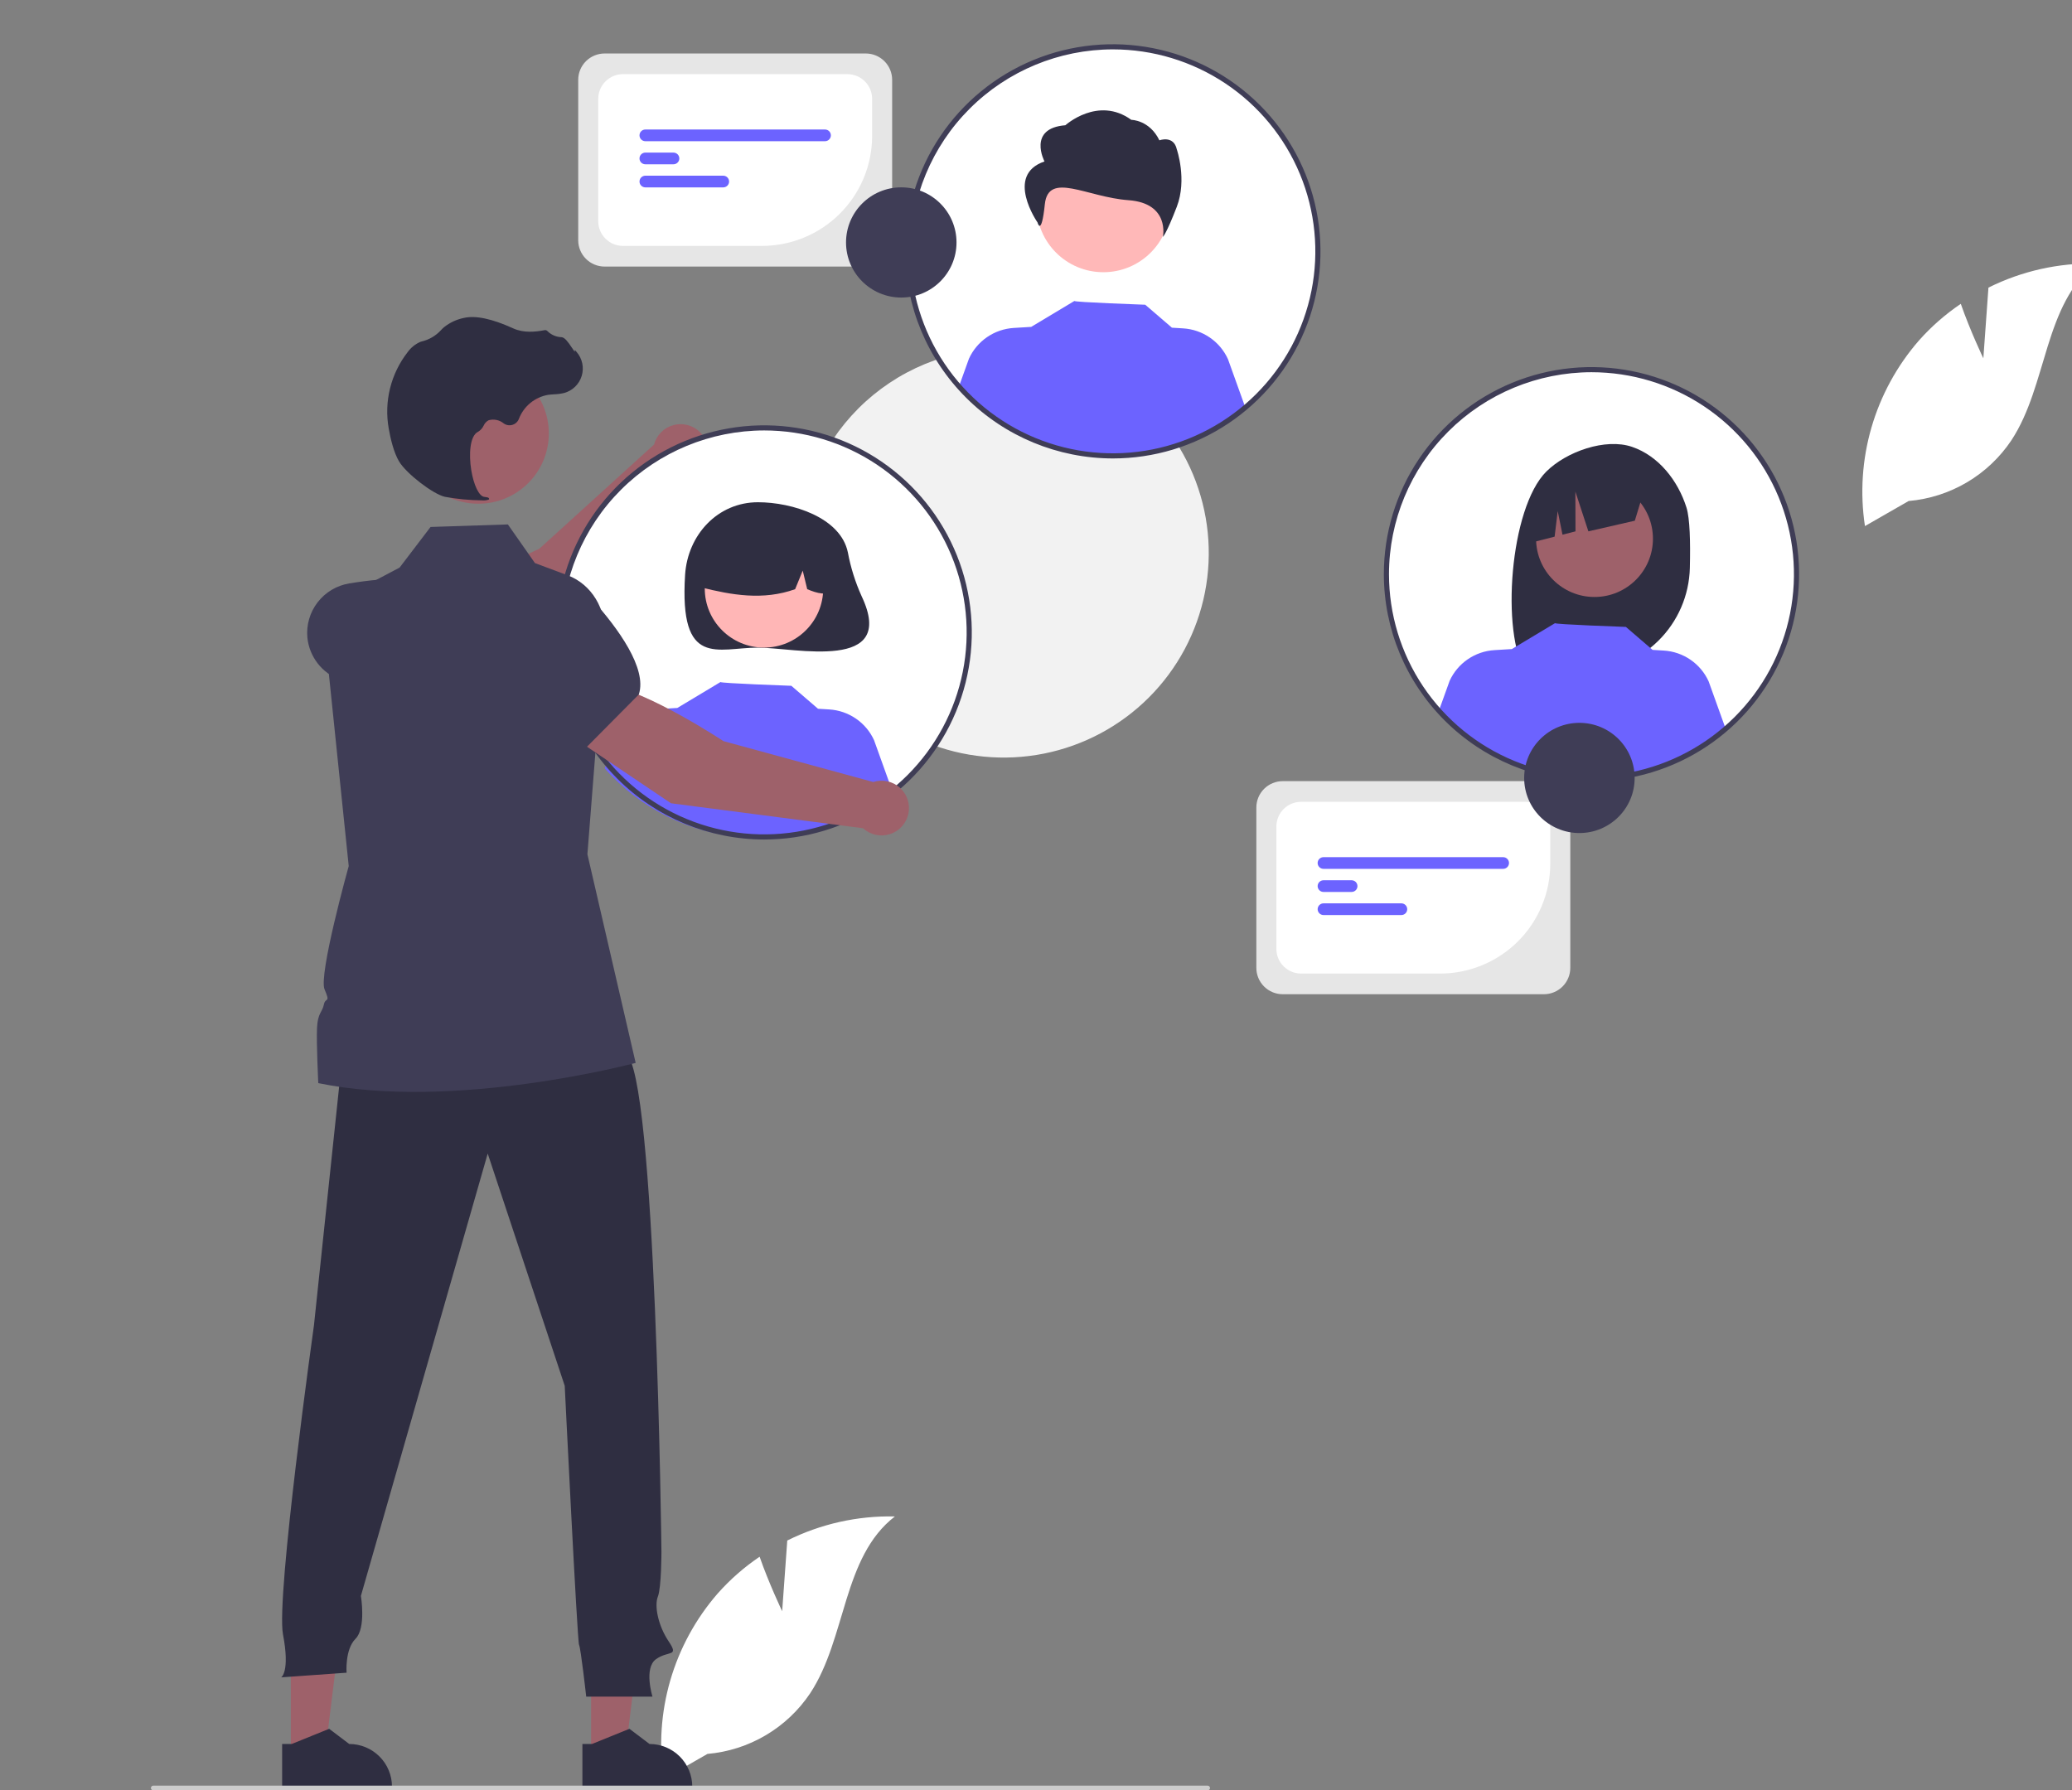 <svg width="508" height="439" viewBox="0 0 508 439" fill="none" xmlns="http://www.w3.org/2000/svg">
<rect x="0" y="0" width="508" height="439" fill="#808080" stroke="none"/>
<g clip-path="url(#clip0_444_3344)">
<path d="M195.811 135.695C195.829 145.614 198.795 155.306 204.333 163.543C209.872 171.781 217.735 178.195 226.928 181.975C236.121 185.754 246.232 186.73 255.98 184.777C265.729 182.825 274.679 178.032 281.697 171.006C288.715 163.98 293.488 155.035 295.41 145.303C297.333 135.571 296.319 125.489 292.498 116.332C288.676 107.175 282.219 99.353 273.941 93.857C265.664 88.361 255.939 85.437 245.996 85.455C239.389 85.449 232.846 86.746 226.743 89.272C220.641 91.797 215.098 95.5 210.435 100.169C205.771 104.837 202.079 110.379 199.569 116.476C197.059 122.573 195.782 129.105 195.811 135.695Z" fill="#F2F2F2"/>
<path d="M112.14 164.93L105.071 151.465C111.41 143.829 132.207 134.568 132.207 134.568L160.355 109.01C160.655 107.87 161.25 106.828 162.082 105.991C162.913 105.153 163.951 104.549 165.091 104.238C166.231 103.928 167.433 103.923 168.576 104.223C169.719 104.524 170.762 105.119 171.601 105.95C172.439 106.78 173.044 107.816 173.354 108.954C173.663 110.092 173.667 111.29 173.364 112.43C173.062 113.57 172.464 114.61 171.63 115.445C170.797 116.281 169.758 116.883 168.617 117.19L138.207 153.573L112.14 164.93Z" fill="#9E616A"/>
<path d="M115.564 164.001L105.583 167.171C98.324 169.477 90.503 169.303 83.355 166.678C81.192 165.875 79.298 164.484 77.886 162.664C76.475 160.843 75.602 158.665 75.365 156.375C75.067 153.269 75.961 150.166 77.868 147.693C79.775 145.22 82.553 143.561 85.639 143.053C94.999 141.518 107.06 140.762 111.362 145.869L111.406 145.921L115.564 164.001Z" fill="#3F3D56"/>
<path d="M187.357 205.221C159.592 205.221 137.083 182.768 137.083 155.07C137.083 127.371 159.592 104.918 187.357 104.918C215.123 104.918 237.631 127.371 237.631 155.07C237.631 182.768 215.123 205.221 187.357 205.221Z" fill="white"/>
<path d="M207.875 135.453C208.565 139.151 209.696 142.753 211.245 146.183C220.113 164.899 194.858 158.798 185.832 158.798C175.964 158.798 166.523 163.975 167.965 140.974C168.581 131.149 175.964 123.15 185.832 123.15C194.261 123.15 206.112 126.887 207.875 135.453Z" fill="#2F2E41"/>
<path d="M187.311 158.794C179.292 158.794 172.791 152.309 172.791 144.31C172.791 136.31 179.292 129.826 187.311 129.826C195.33 129.826 201.83 136.31 201.83 144.31C201.83 152.309 195.33 158.794 187.311 158.794Z" fill="#FFB6B6"/>
<path d="M197.171 129.545C194.627 127.998 191.713 127.161 188.733 127.122C185.754 127.082 182.818 127.843 180.234 129.322C177.65 130.802 175.511 132.948 174.043 135.534C172.574 138.12 171.829 141.053 171.885 144.025C179.284 145.878 187.056 147.296 194.946 144.468L196.809 139.919L197.908 144.472C200.31 145.451 202.719 146.28 205.128 144.462C205.227 141.498 204.544 138.561 203.147 135.943C201.751 133.326 199.69 131.119 197.171 129.545Z" fill="#2F2E41"/>
<path d="M148.267 188.417C156.976 198.304 169.234 204.377 182.394 205.326C195.553 206.274 208.559 202.023 218.603 193.488L214.291 181.485C213.317 179.353 211.779 177.526 209.843 176.2C207.906 174.874 205.645 174.098 203.3 173.956L200.557 173.788L194.016 168.16C194.016 168.16 176.391 167.533 176.652 167.232L165.976 173.638L165.985 173.594L161.788 173.85C159.443 173.991 157.181 174.767 155.245 176.093C153.309 177.419 151.771 179.247 150.797 181.379L148.267 188.417Z" fill="#6C63FF"/>
<path d="M191.768 395.072L193.017 377.74C201.2 373.659 210.258 371.633 219.404 371.837C206.537 381.759 207.567 401.589 198.656 415.161C195.844 419.372 192.118 422.899 187.754 425.478C183.391 428.058 178.501 429.625 173.447 430.064L162.739 436.21C161.514 428.133 162.058 419.887 164.335 412.041C166.613 404.194 170.568 396.933 175.929 390.758C178.971 387.324 182.434 384.285 186.237 381.714C188.578 388.419 191.768 395.072 191.768 395.072Z" fill="white"/>
<path d="M486.265 87.858L487.514 70.525C495.697 66.445 504.755 64.418 513.901 64.622C501.034 74.544 502.064 94.375 493.153 107.946C490.341 112.158 486.615 115.684 482.251 118.264C477.888 120.844 472.998 122.411 467.944 122.849L457.236 128.995C456.011 120.918 456.555 112.673 458.832 104.826C461.11 96.98 465.065 89.719 470.426 83.544C473.468 80.109 476.931 77.071 480.734 74.5C483.075 81.204 486.265 87.858 486.265 87.858Z" fill="white"/>
<path d="M144.921 430.35L153.275 430.349L157.249 398.208H144.92L144.921 430.35Z" fill="#9E616A"/>
<path d="M142.791 438.427L169.725 438.426V438.086C169.725 435.313 168.621 432.653 166.655 430.692C164.689 428.73 162.022 427.629 159.242 427.628H159.241L154.321 423.905L145.142 427.629L142.791 427.629L142.791 438.427Z" fill="#2F2E41"/>
<path d="M71.302 430.35L79.655 430.349L83.629 398.208H71.3L71.302 430.35Z" fill="#9E616A"/>
<path d="M69.171 438.427L96.106 438.426V438.086C96.105 435.313 95.001 432.653 93.035 430.692C91.069 428.73 88.402 427.629 85.622 427.628H85.621L80.702 423.905L71.522 427.629L69.171 427.629L69.171 438.427Z" fill="#2F2E41"/>
<path d="M84.007 258.328L76.981 324.91C76.981 324.91 67.628 391.578 69.385 400.777C71.141 409.976 68.945 411.29 68.945 411.29L84.972 410.151C84.972 410.151 84.533 404.457 87.168 401.829C89.802 399.2 88.485 391.316 88.485 391.316L119.574 282.858L138.456 339.804C138.456 339.804 141.53 402.444 141.969 403.32C142.408 404.196 143.725 416.023 143.725 416.023H159.972C159.972 416.023 157.777 409.014 160.851 406.824C163.924 404.634 166.559 406.386 163.924 402.444C161.29 398.501 160.411 393.683 161.29 391.493C162.168 389.302 162.168 380.542 162.168 380.542C162.168 380.542 160.851 262.27 153.386 258.328C145.921 254.385 84.007 258.328 84.007 258.328Z" fill="#2F2E41"/>
<path d="M117.279 123.515C107.735 123.515 99.999 115.797 99.999 106.277C99.999 96.756 107.735 89.038 117.279 89.038C126.823 89.038 134.559 96.756 134.559 106.277C134.559 115.797 126.823 123.515 117.279 123.515Z" fill="#9E616A"/>
<path d="M78.034 265.585C111.5 272.479 155.849 260.626 155.849 260.626L144.018 209.468L148.224 155.93C148.738 149.383 145 143.245 139.184 141.071L131.155 138.07L124.518 128.591L105.559 129.212L97.98 139.163L91.999 142.329L79.033 149.189L78.976 149.218V149.246L83.045 188.62L85.499 212.36C85.499 212.36 78.046 239.06 79.575 242.602C81.105 246.137 79.775 244.429 79.404 246.319C79.033 248.209 77.897 248.329 77.726 252.052C77.549 255.77 78.034 265.585 78.034 265.585Z" fill="#3F3D56"/>
<path d="M37.579 439H296.085C296.238 438.999 296.385 438.938 296.493 438.83C296.602 438.722 296.662 438.575 296.662 438.422C296.662 438.27 296.602 438.123 296.493 438.015C296.385 437.906 296.238 437.845 296.085 437.845H37.579C37.425 437.845 37.278 437.906 37.17 438.014C37.061 438.122 37 438.269 37 438.422C37 438.576 37.061 438.723 37.17 438.831C37.278 438.939 37.425 439 37.579 439Z" fill="#CCCCCC"/>
<path d="M118.12 122.687C115.089 122.656 112.066 122.367 109.085 121.823C106.133 121.145 99.621 116.121 97.846 113.153C96.527 110.948 95.736 107.538 95.304 105.065C94.721 101.793 94.833 98.435 95.634 95.208C96.434 91.982 97.905 88.959 99.951 86.336C100.74 85.237 101.812 84.371 103.053 83.83C103.163 83.791 103.276 83.756 103.39 83.727C105.189 83.303 106.821 82.353 108.076 80.999C108.319 80.724 108.582 80.468 108.863 80.231C110.27 79.107 111.924 78.331 113.689 77.967C116.541 77.284 120.621 78.14 125.814 80.514C128.424 81.707 131.32 81.374 133.552 80.951C133.677 80.93 133.806 80.942 133.924 80.987C134.043 81.031 134.149 81.105 134.23 81.202C135.151 82.111 136.384 82.638 137.679 82.678C138.471 82.733 139.275 83.85 140.245 85.305C140.464 85.636 140.721 86.021 140.907 86.256L140.944 85.815L141.38 86.32C142.066 87.114 142.539 88.068 142.755 89.093C142.971 90.118 142.924 91.181 142.617 92.183C142.311 93.186 141.755 94.094 141.002 94.824C140.249 95.555 139.323 96.083 138.31 96.36C137.506 96.551 136.685 96.66 135.859 96.685C135.359 96.717 134.841 96.75 134.343 96.823C132.746 97.106 131.25 97.798 130 98.831C128.751 99.864 127.791 101.203 127.215 102.716C127.079 103.065 126.865 103.379 126.588 103.633C126.311 103.887 125.979 104.074 125.618 104.179C125.258 104.285 124.877 104.306 124.507 104.242C124.136 104.178 123.786 104.029 123.482 103.809C122.977 103.395 122.378 103.109 121.738 102.975C121.098 102.842 120.435 102.865 119.806 103.042C119.259 103.328 118.826 103.792 118.582 104.358C118.286 104.987 117.809 105.514 117.211 105.872C115.174 106.854 114.916 111.432 115.54 115.27C116.141 118.969 117.448 121.668 118.718 121.832C119.697 121.959 119.807 122.031 119.874 122.206L119.933 122.363L119.819 122.505C119.272 122.687 118.693 122.749 118.12 122.687Z" fill="#2F2E41"/>
<path d="M187.357 205.85C197.425 205.85 207.266 202.871 215.638 197.292C224.009 191.712 230.533 183.781 234.386 174.502C238.239 165.223 239.247 155.013 237.283 145.163C235.318 135.313 230.47 126.264 223.351 119.163C216.232 112.061 207.162 107.225 197.288 105.265C187.414 103.306 177.178 104.312 167.877 108.155C158.576 111.998 150.626 118.507 145.032 126.858C139.439 135.208 136.453 145.026 136.453 155.07C136.469 168.533 141.837 181.44 151.38 190.96C160.923 200.479 173.861 205.834 187.357 205.85ZM187.357 105.546C197.176 105.546 206.774 108.451 214.938 113.892C223.102 119.334 229.465 127.069 233.222 136.118C236.98 145.167 237.963 155.125 236.047 164.731C234.132 174.338 229.403 183.162 222.461 190.088C215.518 197.014 206.672 201.731 197.042 203.642C187.412 205.552 177.43 204.572 168.359 200.823C159.288 197.075 151.534 190.727 146.08 182.583C140.625 174.439 137.713 164.864 137.713 155.07C137.728 141.94 142.963 129.352 152.27 120.068C161.577 110.783 174.195 105.561 187.357 105.546Z" fill="#3F3D56"/>
<path d="M272.843 111.784C245.078 111.784 222.569 89.33 222.569 61.632C222.569 33.934 245.078 11.48 272.843 11.48C300.609 11.48 323.117 33.934 323.117 61.632C323.117 89.33 300.609 111.784 272.843 111.784Z" fill="white"/>
<path d="M270.516 66.748C261.462 66.748 254.123 59.426 254.123 50.394C254.123 41.362 261.462 34.04 270.516 34.04C279.57 34.04 286.91 41.362 286.91 50.394C286.91 59.426 279.57 66.748 270.516 66.748Z" fill="#FFB8B8"/>
<path d="M256.082 39.59C256.082 39.59 251.814 31.45 261.204 30.71C261.204 30.71 269.21 23.466 277.369 29.386C277.369 29.386 281.82 29.386 284.254 34.41C284.254 34.41 287.754 33.086 288.524 36.63C288.524 36.63 291.085 44.03 288.524 50.69C285.962 57.35 285.112 58.09 285.112 58.09C285.112 58.09 286.909 49.825 276.664 49.085C266.419 48.345 257.02 41.943 256.166 50.083C255.313 58.223 254.374 54.546 254.374 54.546C254.374 54.546 246.265 42.92 256.082 39.59Z" fill="#2F2E41"/>
<path d="M235.035 94.98C243.745 104.866 256.002 110.939 269.162 111.888C282.321 112.836 295.327 108.585 305.371 100.05L301.059 88.047C300.085 85.915 298.547 84.088 296.611 82.762C294.675 81.436 292.413 80.66 290.069 80.518L287.325 80.35L280.784 74.722C280.784 74.722 263.159 74.095 263.42 73.794L252.744 80.2L252.753 80.156L248.556 80.412C246.212 80.553 243.95 81.329 242.013 82.655C240.077 83.982 238.539 85.809 237.565 87.941L235.035 94.98Z" fill="#6C63FF"/>
<path d="M272.843 112.412C282.911 112.412 292.752 109.434 301.123 103.854C309.494 98.274 316.019 90.343 319.872 81.064C323.724 71.786 324.732 61.575 322.768 51.725C320.804 41.875 315.956 32.827 308.837 25.725C301.718 18.623 292.648 13.787 282.774 11.827C272.899 9.868 262.664 10.874 253.363 14.717C244.061 18.561 236.111 25.069 230.518 33.42C224.925 41.771 221.939 51.588 221.939 61.632C221.955 75.095 227.323 88.002 236.866 97.522C246.408 107.042 259.347 112.396 272.843 112.412ZM272.843 12.108C282.662 12.108 292.26 15.013 300.424 20.454C308.588 25.896 314.951 33.631 318.708 42.68C322.465 51.729 323.449 61.687 321.533 71.293C319.617 80.9 314.889 89.724 307.946 96.65C301.004 103.576 292.158 108.293 282.528 110.204C272.898 112.115 262.916 111.134 253.845 107.385C244.774 103.637 237.02 97.29 231.565 89.145C226.11 81.001 223.199 71.427 223.199 61.632C223.214 48.502 228.449 35.914 237.756 26.63C247.063 17.346 259.681 12.123 272.843 12.108Z" fill="#3F3D56"/>
<path d="M390.186 190.943C362.42 190.943 339.912 168.489 339.912 140.791C339.912 113.093 362.42 90.639 390.186 90.639C417.951 90.639 440.459 113.093 440.459 140.791C440.459 168.489 417.951 190.943 390.186 190.943Z" fill="white"/>
<path d="M413.487 124.477C411.408 117.868 406.681 111.806 400.143 109.572C393.605 107.338 384.032 110.741 379.117 115.628C370.126 124.567 367.932 155.274 374.109 164.978C375.337 164.913 379.577 164.865 380.82 164.819L382.58 158.97V164.761C384.561 164.7 386.557 164.658 388.569 164.635C395.316 164.551 401.767 161.862 406.566 157.132C411.366 152.402 414.14 146 414.306 139.271C414.467 132.835 414.306 127.081 413.487 124.477Z" fill="#2F2E41"/>
<path d="M390.931 146.381C383.018 146.381 376.604 139.981 376.604 132.088C376.604 124.194 383.018 117.795 390.931 117.795C398.844 117.795 405.259 124.194 405.259 132.088C405.259 139.981 398.844 146.381 390.931 146.381Z" fill="#9E616A"/>
<path d="M403.296 119.535L386.799 111.295C383.427 112.811 380.522 115.199 378.387 118.213C376.251 121.226 374.963 124.755 374.655 128.432L374.244 133.346L381.152 131.591L381.909 125.309L383.082 131.101L386.27 130.292L386.24 120.538L389.43 130.285L400.816 127.676L403.296 119.535Z" fill="#2F2E41"/>
<path d="M352.879 173.98C361.589 183.866 373.847 189.939 387.006 190.888C400.165 191.837 413.171 187.585 423.215 179.051L418.903 167.048C417.929 164.916 416.391 163.089 414.455 161.762C412.519 160.436 410.257 159.66 407.913 159.519L405.169 159.351L398.628 153.723C398.628 153.723 381.003 153.095 381.264 152.794L370.588 159.2L370.597 159.156L366.4 159.413C364.056 159.554 361.794 160.329 359.857 161.655C357.921 162.982 356.383 164.809 355.41 166.942L352.879 173.98Z" fill="#6C63FF"/>
<path d="M390.185 191.571C400.253 191.571 410.095 188.593 418.466 183.013C426.837 177.434 433.361 169.503 437.214 160.224C441.067 150.945 442.075 140.735 440.111 130.885C438.147 121.034 433.299 111.986 426.18 104.884C419.061 97.783 409.991 92.946 400.116 90.987C390.242 89.028 380.007 90.033 370.705 93.877C361.404 97.72 353.454 104.229 347.861 112.579C342.267 120.93 339.282 130.748 339.282 140.791C339.297 154.254 344.665 167.161 354.208 176.681C363.751 186.201 376.69 191.556 390.185 191.571ZM390.185 91.268C400.004 91.268 409.602 94.172 417.766 99.614C425.93 105.056 432.293 112.79 436.05 121.839C439.808 130.889 440.791 140.846 438.876 150.453C436.96 160.059 432.232 168.884 425.289 175.81C418.346 182.736 409.5 187.452 399.87 189.363C390.24 191.274 380.259 190.293 371.187 186.545C362.116 182.797 354.363 176.449 348.908 168.305C343.453 160.161 340.541 150.586 340.541 140.791C340.556 127.661 345.791 115.074 355.098 105.789C364.405 96.505 377.024 91.283 390.185 91.268Z" fill="#3F3D56"/>
<path d="M140.926 181.088L148.537 167.92C158.396 169.17 177.376 181.728 177.376 181.728L214.088 191.749C215.214 191.39 216.415 191.334 217.569 191.586C218.724 191.838 219.791 192.388 220.665 193.182C221.538 193.977 222.186 194.986 222.544 196.11C222.902 197.233 222.957 198.431 222.703 199.582C222.449 200.734 221.896 201.798 221.099 202.668C220.302 203.539 219.289 204.184 218.162 204.54C217.036 204.895 215.835 204.948 214.681 204.694C213.527 204.44 212.461 203.886 211.589 203.09L164.503 196.963L140.926 181.088Z" fill="#9E616A"/>
<path d="M143.546 183.474L126.506 169.236L124.027 157.776C123.549 155.524 123.711 153.184 124.496 151.019C125.281 148.855 126.657 146.953 128.468 145.527C130.937 143.612 134.044 142.703 137.159 142.985C140.274 143.267 143.165 144.718 145.249 147.045C151.561 154.108 158.663 163.862 156.644 170.223L156.623 170.287L143.546 183.474Z" fill="#3F3D56"/>
<path d="M314.496 243.788H378.523C380.239 243.786 381.884 243.105 383.097 241.895C384.311 240.684 384.993 239.043 384.995 237.332V197.993C384.993 196.281 384.311 194.64 383.097 193.43C381.884 192.219 380.239 191.539 378.523 191.537H314.496C312.781 191.539 311.136 192.219 309.922 193.43C308.709 194.64 308.026 196.281 308.024 197.993V237.332C308.026 239.043 308.709 240.684 309.922 241.895C311.135 243.105 312.781 243.786 314.496 243.788Z" fill="#E6E6E6"/>
<path d="M353.084 238.721H318.997C317.39 238.719 315.85 238.082 314.713 236.948C313.577 235.815 312.938 234.278 312.936 232.674V202.65C312.938 201.047 313.577 199.51 314.713 198.377C315.85 197.243 317.39 196.606 318.997 196.604H374.023C375.63 196.606 377.17 197.243 378.307 198.377C379.443 199.51 380.082 201.047 380.084 202.65V211.787C380.076 218.928 377.229 225.774 372.167 230.823C367.105 235.873 360.243 238.713 353.084 238.721Z" fill="white"/>
<path d="M324.486 213.044H368.533C368.914 213.044 369.28 212.893 369.549 212.624C369.818 212.356 369.97 211.991 369.97 211.611C369.97 211.231 369.818 210.867 369.549 210.598C369.28 210.329 368.914 210.178 368.533 210.178H324.486C324.105 210.178 323.74 210.329 323.47 210.598C323.201 210.867 323.05 211.231 323.05 211.611C323.05 211.991 323.201 212.356 323.47 212.624C323.74 212.893 324.105 213.044 324.486 213.044Z" fill="#6C63FF"/>
<path d="M331.377 218.707H324.487C324.106 218.707 323.74 218.556 323.471 218.287C323.201 218.018 323.05 217.654 323.05 217.274C323.05 216.894 323.201 216.529 323.471 216.26C323.74 215.992 324.106 215.841 324.487 215.841H331.377C331.758 215.841 332.123 215.992 332.392 216.26C332.662 216.529 332.813 216.894 332.813 217.274C332.813 217.654 332.662 218.018 332.392 218.287C332.123 218.556 331.758 218.707 331.377 218.707Z" fill="#6C63FF"/>
<path d="M343.58 224.37H324.486C324.106 224.369 323.741 224.217 323.473 223.949C323.204 223.68 323.053 223.316 323.053 222.936C323.053 222.557 323.204 222.193 323.473 221.924C323.741 221.655 324.106 221.504 324.486 221.503H343.58C343.96 221.504 344.325 221.655 344.594 221.924C344.862 222.193 345.013 222.557 345.013 222.936C345.013 223.316 344.862 223.68 344.594 223.949C344.325 224.217 343.96 224.369 343.58 224.37Z" fill="#6C63FF"/>
<path d="M387.229 204.264C379.749 204.264 373.685 198.215 373.685 190.753C373.685 183.291 379.749 177.242 387.229 177.242C394.71 177.242 400.774 183.291 400.774 190.753C400.774 198.215 394.71 204.264 387.229 204.264Z" fill="#3F3D56"/>
<path d="M148.235 65.365H212.261C213.977 65.363 215.622 64.682 216.836 63.472C218.049 62.261 218.731 60.62 218.733 58.909V19.57C218.731 17.858 218.049 16.217 216.836 15.007C215.622 13.796 213.977 13.116 212.261 13.114H148.235C146.519 13.116 144.874 13.796 143.66 15.007C142.447 16.217 141.765 17.858 141.763 19.57V58.908C141.765 60.62 142.447 62.261 143.66 63.472C144.874 64.682 146.519 65.363 148.235 65.365Z" fill="#E6E6E6"/>
<path d="M186.823 60.298H152.735C151.128 60.296 149.588 59.658 148.451 58.525C147.315 57.391 146.676 55.854 146.674 54.251V24.227C146.676 22.624 147.315 21.087 148.451 19.953C149.588 18.82 151.128 18.182 152.735 18.18H207.761C209.368 18.182 210.909 18.82 212.045 19.953C213.181 21.087 213.82 22.624 213.822 24.227V33.364C213.814 40.505 210.967 47.351 205.905 52.4C200.843 57.45 193.981 60.29 186.823 60.298Z" fill="white"/>
<path d="M202.271 34.621H158.224C157.843 34.621 157.478 34.47 157.208 34.201C156.939 33.933 156.788 33.568 156.788 33.188C156.788 32.808 156.939 32.444 157.208 32.175C157.478 31.906 157.843 31.755 158.224 31.755H202.271C202.652 31.755 203.018 31.906 203.287 32.175C203.557 32.444 203.708 32.808 203.708 33.188C203.708 33.568 203.557 33.933 203.287 34.201C203.018 34.47 202.652 34.621 202.271 34.621Z" fill="#6C63FF"/>
<path d="M165.114 40.284H158.224C157.843 40.284 157.478 40.133 157.208 39.864C156.939 39.595 156.788 39.231 156.788 38.851C156.788 38.471 156.939 38.106 157.208 37.837C157.478 37.569 157.843 37.417 158.224 37.417H165.114C165.495 37.417 165.861 37.569 166.13 37.837C166.4 38.106 166.551 38.471 166.551 38.851C166.551 39.231 166.4 39.595 166.13 39.864C165.861 40.133 165.495 40.284 165.114 40.284Z" fill="#6C63FF"/>
<path d="M177.318 45.946H158.224C157.844 45.946 157.479 45.794 157.211 45.526C156.942 45.257 156.791 44.893 156.791 44.513C156.791 44.134 156.942 43.77 157.211 43.501C157.479 43.232 157.844 43.081 158.224 43.08H177.318C177.699 43.08 178.064 43.231 178.334 43.5C178.603 43.769 178.754 44.133 178.754 44.513C178.754 44.893 178.603 45.258 178.334 45.526C178.064 45.795 177.699 45.946 177.318 45.946Z" fill="#6C63FF"/>
<path d="M220.968 72.96C213.487 72.96 207.424 66.911 207.424 59.449C207.424 51.987 213.487 45.938 220.968 45.938C228.448 45.938 234.512 51.987 234.512 59.449C234.512 66.911 228.448 72.96 220.968 72.96Z" fill="#3F3D56"/>
</g>
<defs>
<clipPath id="clip0_444_3344">
<rect width="508" height="439" fill="white" transform="matrix(-1 0 0 1 508 0)"/>
</clipPath>
</defs>
</svg>
